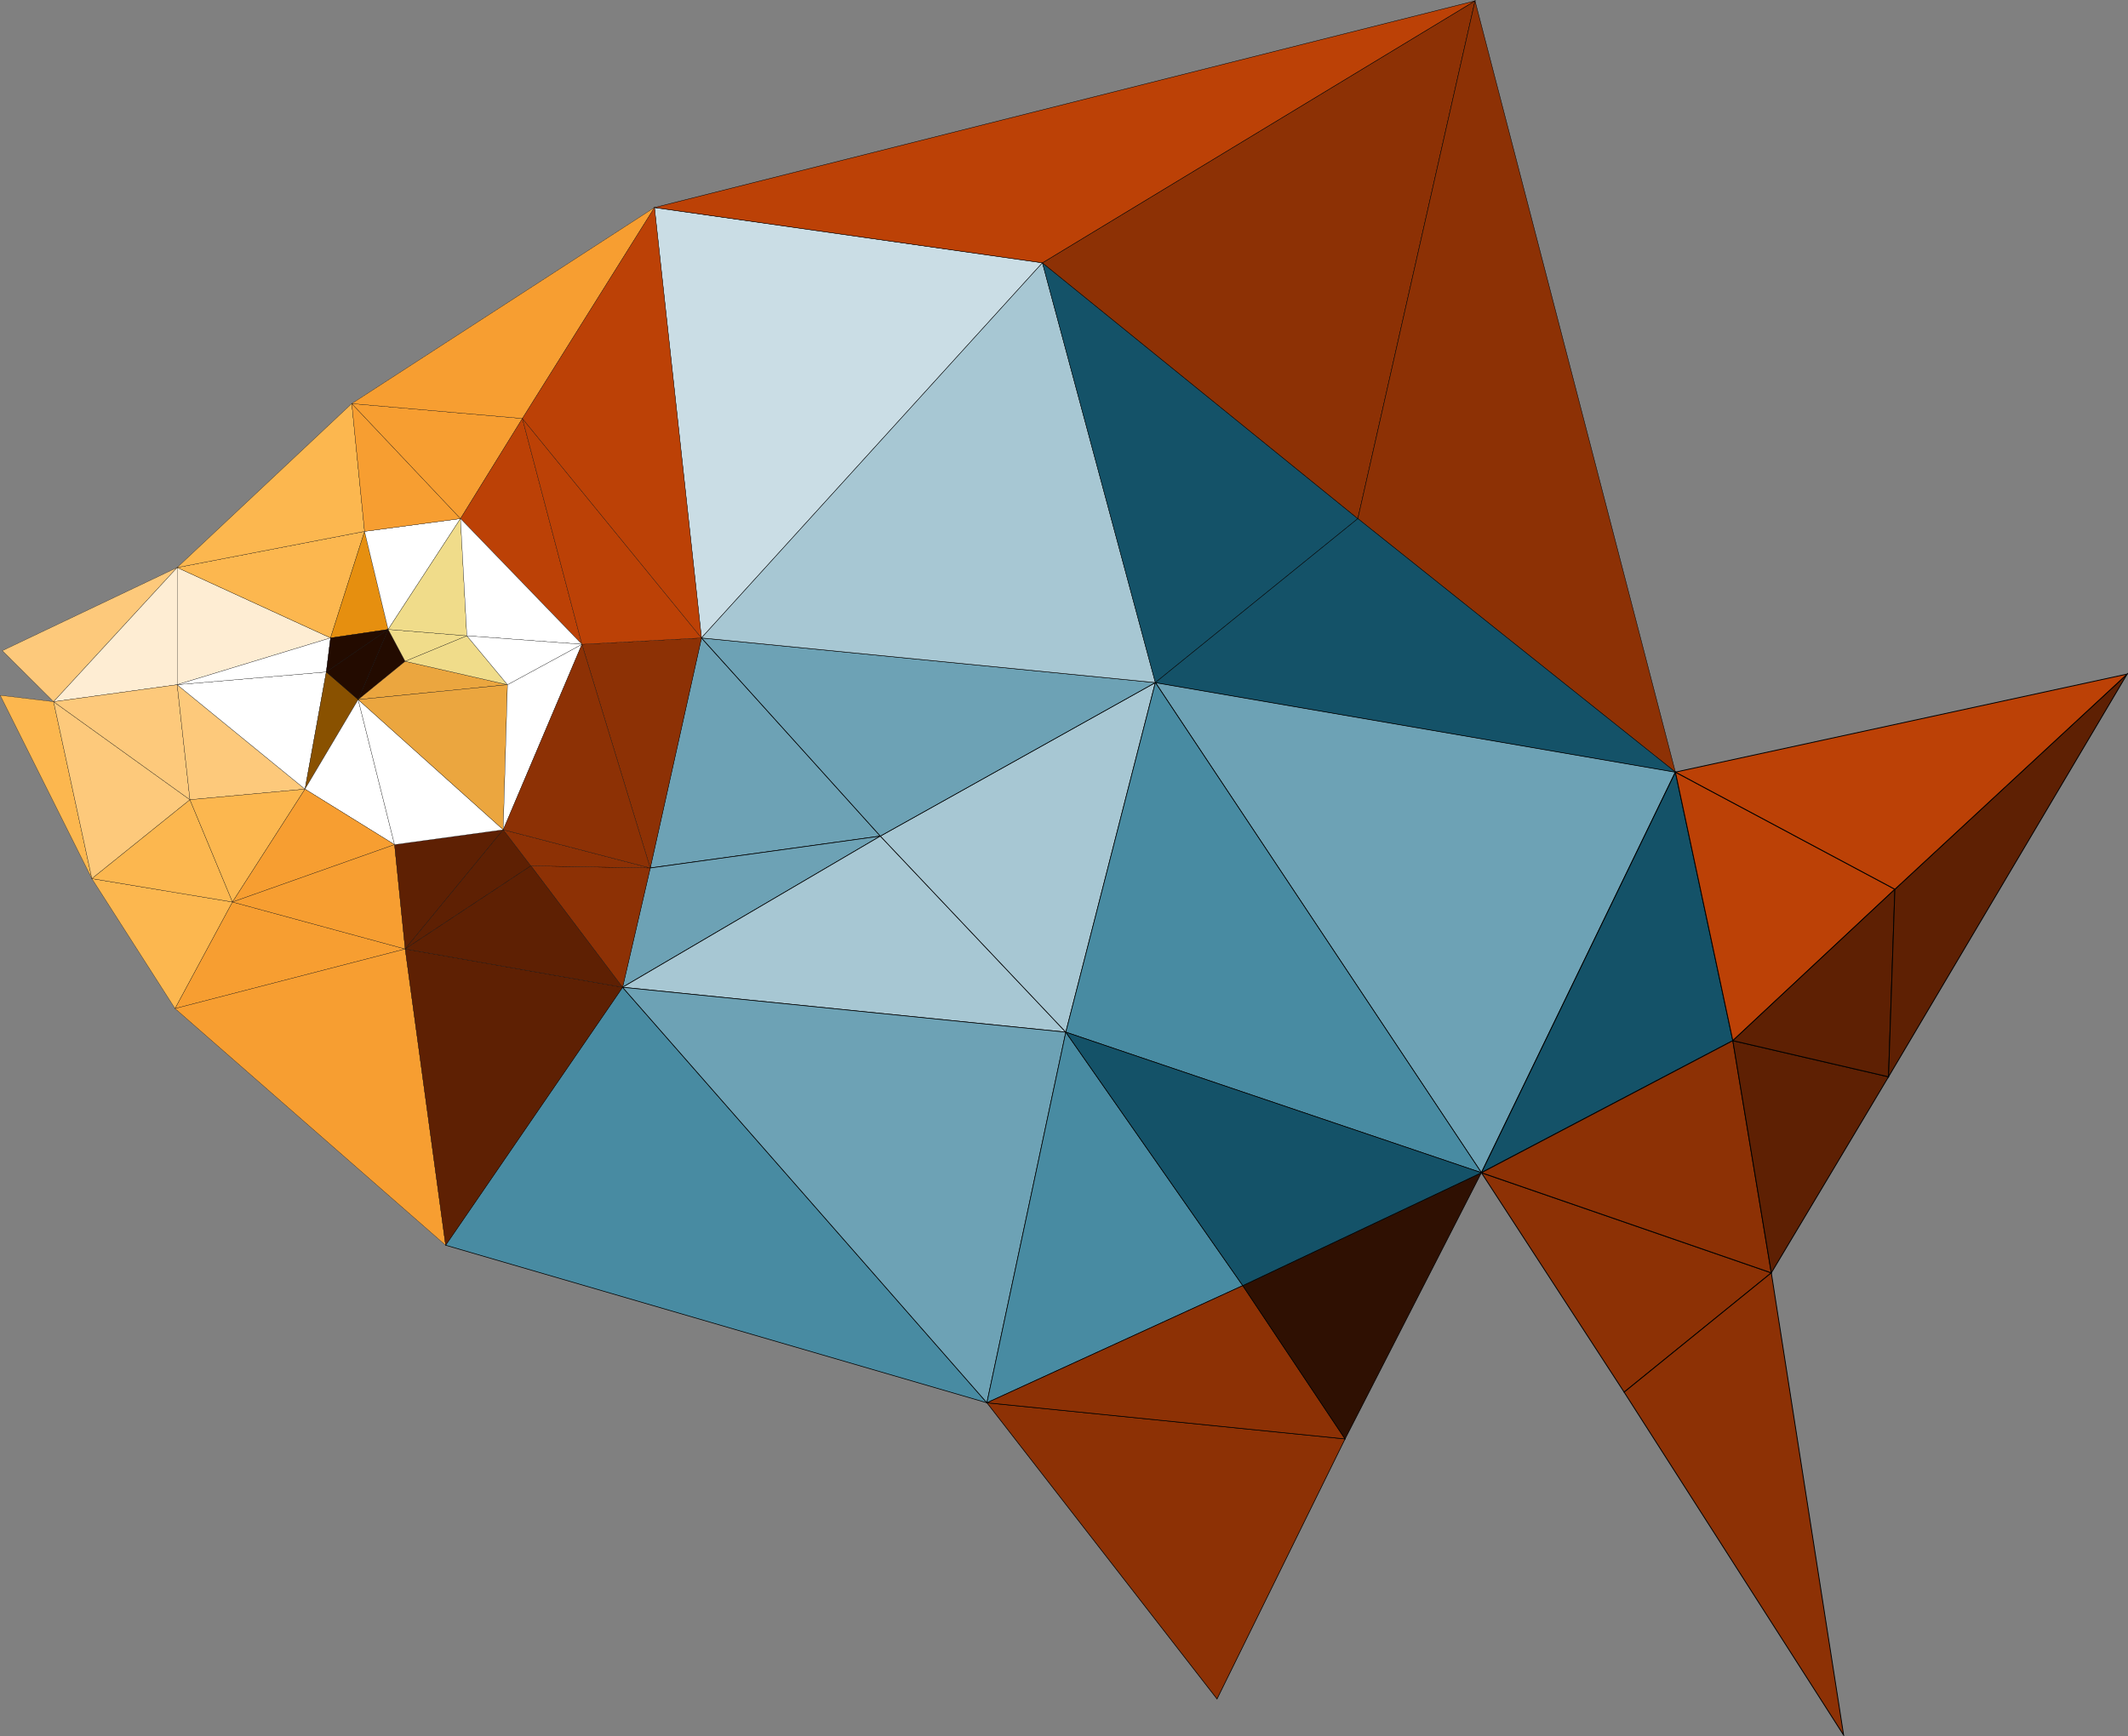 <?xml version="1.0" encoding="utf-8"?>
<!-- Generator: Adobe Illustrator 24.1.0, SVG Export Plug-In . SVG Version: 6.00 Build 0)  -->
<svg version="1.1" baseProfile="tiny" id="图层_1"
	 xmlns="http://www.w3.org/2000/svg" xmlns:xlink="http://www.w3.org/1999/xlink" x="0px" y="0px" viewBox="0 0 1000.5 816.5"
	 xml:space="preserve">
<rect x="0" y="0" width="1000.5" height="816.5" fill="#808080" stroke="none"/>
<g>
	<g>
		<polygon fill="#6DA2B5" stroke="#000000" stroke-width="0.4" stroke-miterlimit="10" points="543.2,321 696.5,551.5 787.7,363.1 
					"/>
		<polygon fill="#145268" stroke="#000000" stroke-width="0.4" stroke-miterlimit="10" points="787.7,363.1 696.5,551.5 
			814.7,489.4 		"/>
		<polygon fill="#8D3105" stroke="#000000" stroke-width="0.4" stroke-miterlimit="10" points="696.5,551.5 763.6,654.7 
			832.8,598.6 		"/>
		<polygon fill="#8D3105" stroke="#000000" stroke-width="0.4" stroke-miterlimit="10" points="814.7,489.4 696.5,551.5 
			832.8,598.6 		"/>
		<polygon fill="#8D3105" stroke="#000000" stroke-width="0.4" stroke-miterlimit="10" points="832.8,598.6 763.6,654.7 866.8,816 
					"/>
		<polygon fill="#5E2003" stroke="#000000" stroke-width="0.4" stroke-miterlimit="10" points="814.7,489.4 832.8,598.6 
			887.9,506.4 		"/>
		<polygon fill="#BC4106" stroke="#000000" stroke-width="0.4" stroke-miterlimit="10" points="787.7,363.1 814.7,489.4 
			890.9,418.2 		"/>
		<polygon fill="#5E2003" stroke="#000000" stroke-width="0.4" stroke-miterlimit="10" points="814.7,489.4 887.9,506.4 
			890.9,418.2 		"/>
		<polygon fill="#5E2003" stroke="#000000" stroke-width="0.4" stroke-miterlimit="10" points="890.9,418.2 887.9,506.4 1000.1,317 
					"/>
		<polygon fill="#BC4106" stroke="#000000" stroke-width="0.4" stroke-miterlimit="10" points="787.7,363.1 890.9,418.2 1000.1,317 
					"/>
	</g>
	<g>
		<polygon fill="#6DA2B5" stroke="#000000" stroke-width="0.3" stroke-miterlimit="10" points="329.8,300 305.7,408.2 413.9,393.2 
					"/>
		<polygon fill="#6DA2B5" stroke="#000000" stroke-width="0.3" stroke-miterlimit="10" points="305.7,408.2 292.7,464.3 
			413.9,393.2 		"/>
		<polygon fill="#488BA2" stroke="#000000" stroke-width="0.3" stroke-miterlimit="10" points="292.7,464.3 209.5,585.6 464,659.7 
					"/>
		<polygon fill="#A7C7D3" stroke="#000000" stroke-width="0.3" stroke-miterlimit="10" points="413.9,393.2 292.7,464.3 
			501.1,485.4 		"/>
		<polygon fill="#6DA2B5" stroke="#000000" stroke-width="0.3" stroke-miterlimit="10" points="292.7,464.3 464,659.7 501.1,485.4 
					"/>
		<polygon fill="#A7C7D3" stroke="#000000" stroke-width="0.3" stroke-miterlimit="10" points="413.9,393.2 501.1,485.4 543.2,321 
					"/>
		<polygon fill="#6DA2B5" stroke="#000000" stroke-width="0.3" stroke-miterlimit="10" points="329.8,300 413.9,393.2 543.2,321 		
			"/>
		<polygon fill="#488BA2" stroke="#000000" stroke-width="0.3" stroke-miterlimit="10" points="501.1,485.4 464,659.7 584.3,604.6 
					"/>
		<polygon fill="#8D3105" stroke="#000000" stroke-width="0.3" stroke-miterlimit="10" points="464,659.7 572.2,799 632.4,676.7 		
			"/>
		<polygon fill="#8D3105" stroke="#000000" stroke-width="0.3" stroke-miterlimit="10" points="584.3,604.6 464,659.7 632.4,676.7 
					"/>
		<polygon fill="#2F1002" stroke="#000000" stroke-width="0.3" stroke-miterlimit="10" points="584.3,604.6 632.4,676.7 
			696.5,551.5 		"/>
		<polygon fill="#488BA2" stroke="#000000" stroke-width="0.3" stroke-miterlimit="10" points="543.2,321 501.1,485.4 696.5,551.5 
					"/>
		<polygon fill="#145268" stroke="#000000" stroke-width="0.3" stroke-miterlimit="10" points="501.1,485.4 584.3,604.6 
			696.5,551.5 		"/>
	</g>
	<g>
		<polygon fill="#CADDE5" stroke="#000000" stroke-width="0.2" stroke-miterlimit="10" points="307.7,97.6 329.8,300 490.1,123.6 		
			"/>
		<polygon fill="#A7C7D3" stroke="#000000" stroke-width="0.2" stroke-miterlimit="10" points="490.1,123.6 329.8,300 543.2,321 		
			"/>
		<polygon fill="#145268" stroke="#000000" stroke-width="0.2" stroke-miterlimit="10" points="490.1,123.6 543.2,321 638.4,243.9 
					"/>
		<polygon fill="#8D3105" stroke="#000000" stroke-width="0.2" stroke-miterlimit="10" points="490.1,123.6 638.4,243.9 693.5,0.4 
					"/>
		<polygon fill="#BC4106" stroke="#000000" stroke-width="0.2" stroke-miterlimit="10" points="307.7,97.6 490.1,123.6 693.5,0.4 		
			"/>
		<polygon fill="#8D3105" stroke="#000000" stroke-width="0.2" stroke-miterlimit="10" points="693.5,0.4 638.4,243.9 787.7,363.1 
					"/>
		<polygon fill="#145268" stroke="#000000" stroke-width="0.2" stroke-miterlimit="10" points="638.4,243.9 543.2,321 787.7,363.1 
					"/>
	</g>
	<g>
		<polygon fill="#8D3105" stroke="#000000" stroke-width="0.1" stroke-miterlimit="10" points="249.6,407.2 292.7,464.3 
			305.7,408.2 		"/>
		<polygon fill="#8D3105" stroke="#000000" stroke-width="0.1" stroke-miterlimit="10" points="273.6,303 305.7,408.2 329.8,300 		
			"/>
		<polygon fill="#FCB74F" stroke="#000000" stroke-width="0.1" stroke-miterlimit="10" points="25.2,330 0.1,327 43.2,413.2 		"/>
		<polygon fill="#FDC97B" stroke="#000000" stroke-width="0.1" stroke-miterlimit="10" points="1.1,306 25.2,330 83.3,266.9 		"/>
		<polygon fill="#FEEDD3" stroke="#000000" stroke-width="0.1" stroke-miterlimit="10" points="83.3,266.9 25.2,330 83.3,322 		"/>
		<polygon fill="#FDC97B" stroke="#000000" stroke-width="0.1" stroke-miterlimit="10" points="25.2,330 43.2,413.2 89.3,376.1 		
			"/>
		<polygon fill="#FDC97B" stroke="#000000" stroke-width="0.1" stroke-miterlimit="10" points="83.3,322 25.2,330 89.3,376.1 		"/>
		<polygon fill="#FCB74F" stroke="#000000" stroke-width="0.1" stroke-miterlimit="10" points="43.2,413.2 82.3,474.3 109.3,424.2 
					"/>
		<polygon fill="#FCB74F" stroke="#000000" stroke-width="0.1" stroke-miterlimit="10" points="89.3,376.1 43.2,413.2 109.3,424.2 
					"/>
		<polygon fill="#FDC97B" stroke="#000000" stroke-width="0.1" stroke-miterlimit="10" points="83.3,322 89.3,376.1 143.4,371.1 		
			"/>
		<polygon fill="#FCB74F" stroke="#000000" stroke-width="0.1" stroke-miterlimit="10" points="89.3,376.1 109.3,424.2 143.4,371.1 
					"/>
		<polygon fill="#FFFFFF" stroke="#000000" stroke-width="0.1" stroke-miterlimit="10" points="83.3,322 143.4,371.1 153.4,316 		
			"/>
		<polygon fill="#FEEDD3" stroke="#000000" stroke-width="0.1" stroke-miterlimit="10" points="83.3,266.9 83.3,322 155.4,300 		"/>
		<polygon fill="#FFFFFF" stroke="#000000" stroke-width="0.1" stroke-miterlimit="10" points="83.3,322 153.4,316 155.4,300 		"/>
		<polygon fill="#895100" stroke="#000000" stroke-width="0.1" stroke-miterlimit="10" points="153.4,316 143.4,371.1 168.4,329 		
			"/>
		<polygon fill="#FCB74F" stroke="#000000" stroke-width="0.1" stroke-miterlimit="10" points="83.3,266.9 155.4,300 171.4,249.9 		
			"/>
		<polygon fill="#FCB74F" stroke="#000000" stroke-width="0.1" stroke-miterlimit="10" points="165.4,189.8 83.3,266.9 171.4,249.9 
					"/>
		<polygon fill="#E68F0F" stroke="#000000" stroke-width="0.1" stroke-miterlimit="10" points="171.4,249.9 155.4,300 182.5,296 		
			"/>
		<polygon fill="#230B00" stroke="#000000" stroke-width="0.1" stroke-miterlimit="10" points="155.4,300 153.4,316 182.5,296 		"/>
		<polygon fill="#230B00" stroke="#000000" stroke-width="0.1" stroke-miterlimit="10" points="153.4,316 168.4,329 182.5,296 		"/>
		<polygon fill="#FFFFFF" stroke="#000000" stroke-width="0.1" stroke-miterlimit="10" points="168.4,329 143.4,371.1 185.5,397.2 
					"/>
		<polygon fill="#F79E31" stroke="#000000" stroke-width="0.1" stroke-miterlimit="10" points="143.4,371.1 109.3,424.2 
			185.5,397.2 		"/>
		<polygon fill="#F79E31" stroke="#000000" stroke-width="0.1" stroke-miterlimit="10" points="109.3,424.2 82.3,474.3 190.5,446.3 
					"/>
		<polygon fill="#F79E31" stroke="#000000" stroke-width="0.1" stroke-miterlimit="10" points="185.5,397.2 109.3,424.2 
			190.5,446.3 		"/>
		<polygon fill="#230B00" stroke="#000000" stroke-width="0.1" stroke-miterlimit="10" points="182.5,296 168.4,329 190.5,311 		"/>
		<polygon fill="#F79E31" stroke="#000000" stroke-width="0.1" stroke-miterlimit="10" points="190.5,446.3 82.3,474.3 209.5,585.6 
					"/>
		<polygon fill="#FFFFFF" stroke="#000000" stroke-width="0.1" stroke-miterlimit="10" points="171.4,249.9 182.5,296 216.5,243.9 
					"/>
		<polygon fill="#F79E31" stroke="#000000" stroke-width="0.1" stroke-miterlimit="10" points="165.4,189.8 171.4,249.9 
			216.5,243.9 		"/>
		<polygon fill="#F0DC8A" stroke="#000000" stroke-width="0.1" stroke-miterlimit="10" points="182.5,296 190.5,311 219.5,299 		"/>
		<polygon fill="#F0DC8A" stroke="#000000" stroke-width="0.1" stroke-miterlimit="10" points="216.5,243.9 182.5,296 219.5,299 		
			"/>
		<polygon fill="#5E2003" stroke="#000000" stroke-width="0.1" stroke-miterlimit="10" points="185.5,397.2 190.5,446.3 
			236.6,390.2 		"/>
		<polygon fill="#FFFFFF" stroke="#000000" stroke-width="0.1" stroke-miterlimit="10" points="168.4,329 185.5,397.2 236.6,390.2 
					"/>
		<polygon fill="#EBA63F" stroke="#000000" stroke-width="0.1" stroke-miterlimit="10" points="190.5,311 168.4,329 238.6,322 		"/>
		<polygon fill="#EBA63F" stroke="#000000" stroke-width="0.1" stroke-miterlimit="10" points="168.4,329 236.6,390.2 238.6,322 		
			"/>
		<polygon fill="#F0DC8A" stroke="#000000" stroke-width="0.1" stroke-miterlimit="10" points="219.5,299 190.5,311 238.6,322 		"/>
		<polygon fill="#F79E31" stroke="#000000" stroke-width="0.1" stroke-miterlimit="10" points="165.4,189.8 216.5,243.9 
			245.6,196.8 		"/>
		<polygon fill="#5E2003" stroke="#000000" stroke-width="0.1" stroke-miterlimit="10" points="236.6,390.2 190.5,446.3 
			249.6,407.2 		"/>
		<polygon fill="#FFFFFF" stroke="#000000" stroke-width="0.1" stroke-miterlimit="10" points="238.6,322 236.6,390.2 273.6,303 		
			"/>
		<polygon fill="#BC4106" stroke="#000000" stroke-width="0.1" stroke-miterlimit="10" points="245.6,196.8 216.5,243.9 273.6,303 
					"/>
		<polygon fill="#FFFFFF" stroke="#000000" stroke-width="0.1" stroke-miterlimit="10" points="216.5,243.9 219.5,299 273.6,303 		
			"/>
		<polygon fill="#FFFFFF" stroke="#000000" stroke-width="0.1" stroke-miterlimit="10" points="219.5,299 238.6,322 273.6,303 		"/>
		<polygon fill="#5E2003" stroke="#000000" stroke-width="0.1" stroke-miterlimit="10" points="190.5,446.3 209.5,585.6 
			292.7,464.3 		"/>
		<polygon fill="#5E2003" stroke="#000000" stroke-width="0.1" stroke-miterlimit="10" points="249.6,407.2 190.5,446.3 
			292.7,464.3 		"/>
		<polygon fill="#8D3105" stroke="#000000" stroke-width="0.1" stroke-miterlimit="10" points="236.6,390.2 249.6,407.2 
			305.7,408.2 		"/>
		<polygon fill="#8D3105" stroke="#000000" stroke-width="0.1" stroke-miterlimit="10" points="273.6,303 236.6,390.2 305.7,408.2 
					"/>
		<polygon fill="#F79E31" stroke="#000000" stroke-width="0.1" stroke-miterlimit="10" points="165.4,189.8 245.6,196.8 307.7,97.6 
					"/>
		<polygon fill="#BC4106" stroke="#000000" stroke-width="0.1" stroke-miterlimit="10" points="245.6,196.8 273.6,303 329.8,300 		
			"/>
		<polygon fill="#BC4106" stroke="#000000" stroke-width="0.1" stroke-miterlimit="10" points="307.7,97.6 245.6,196.8 329.8,300 		
			"/>
	</g>
</g>
</svg>
